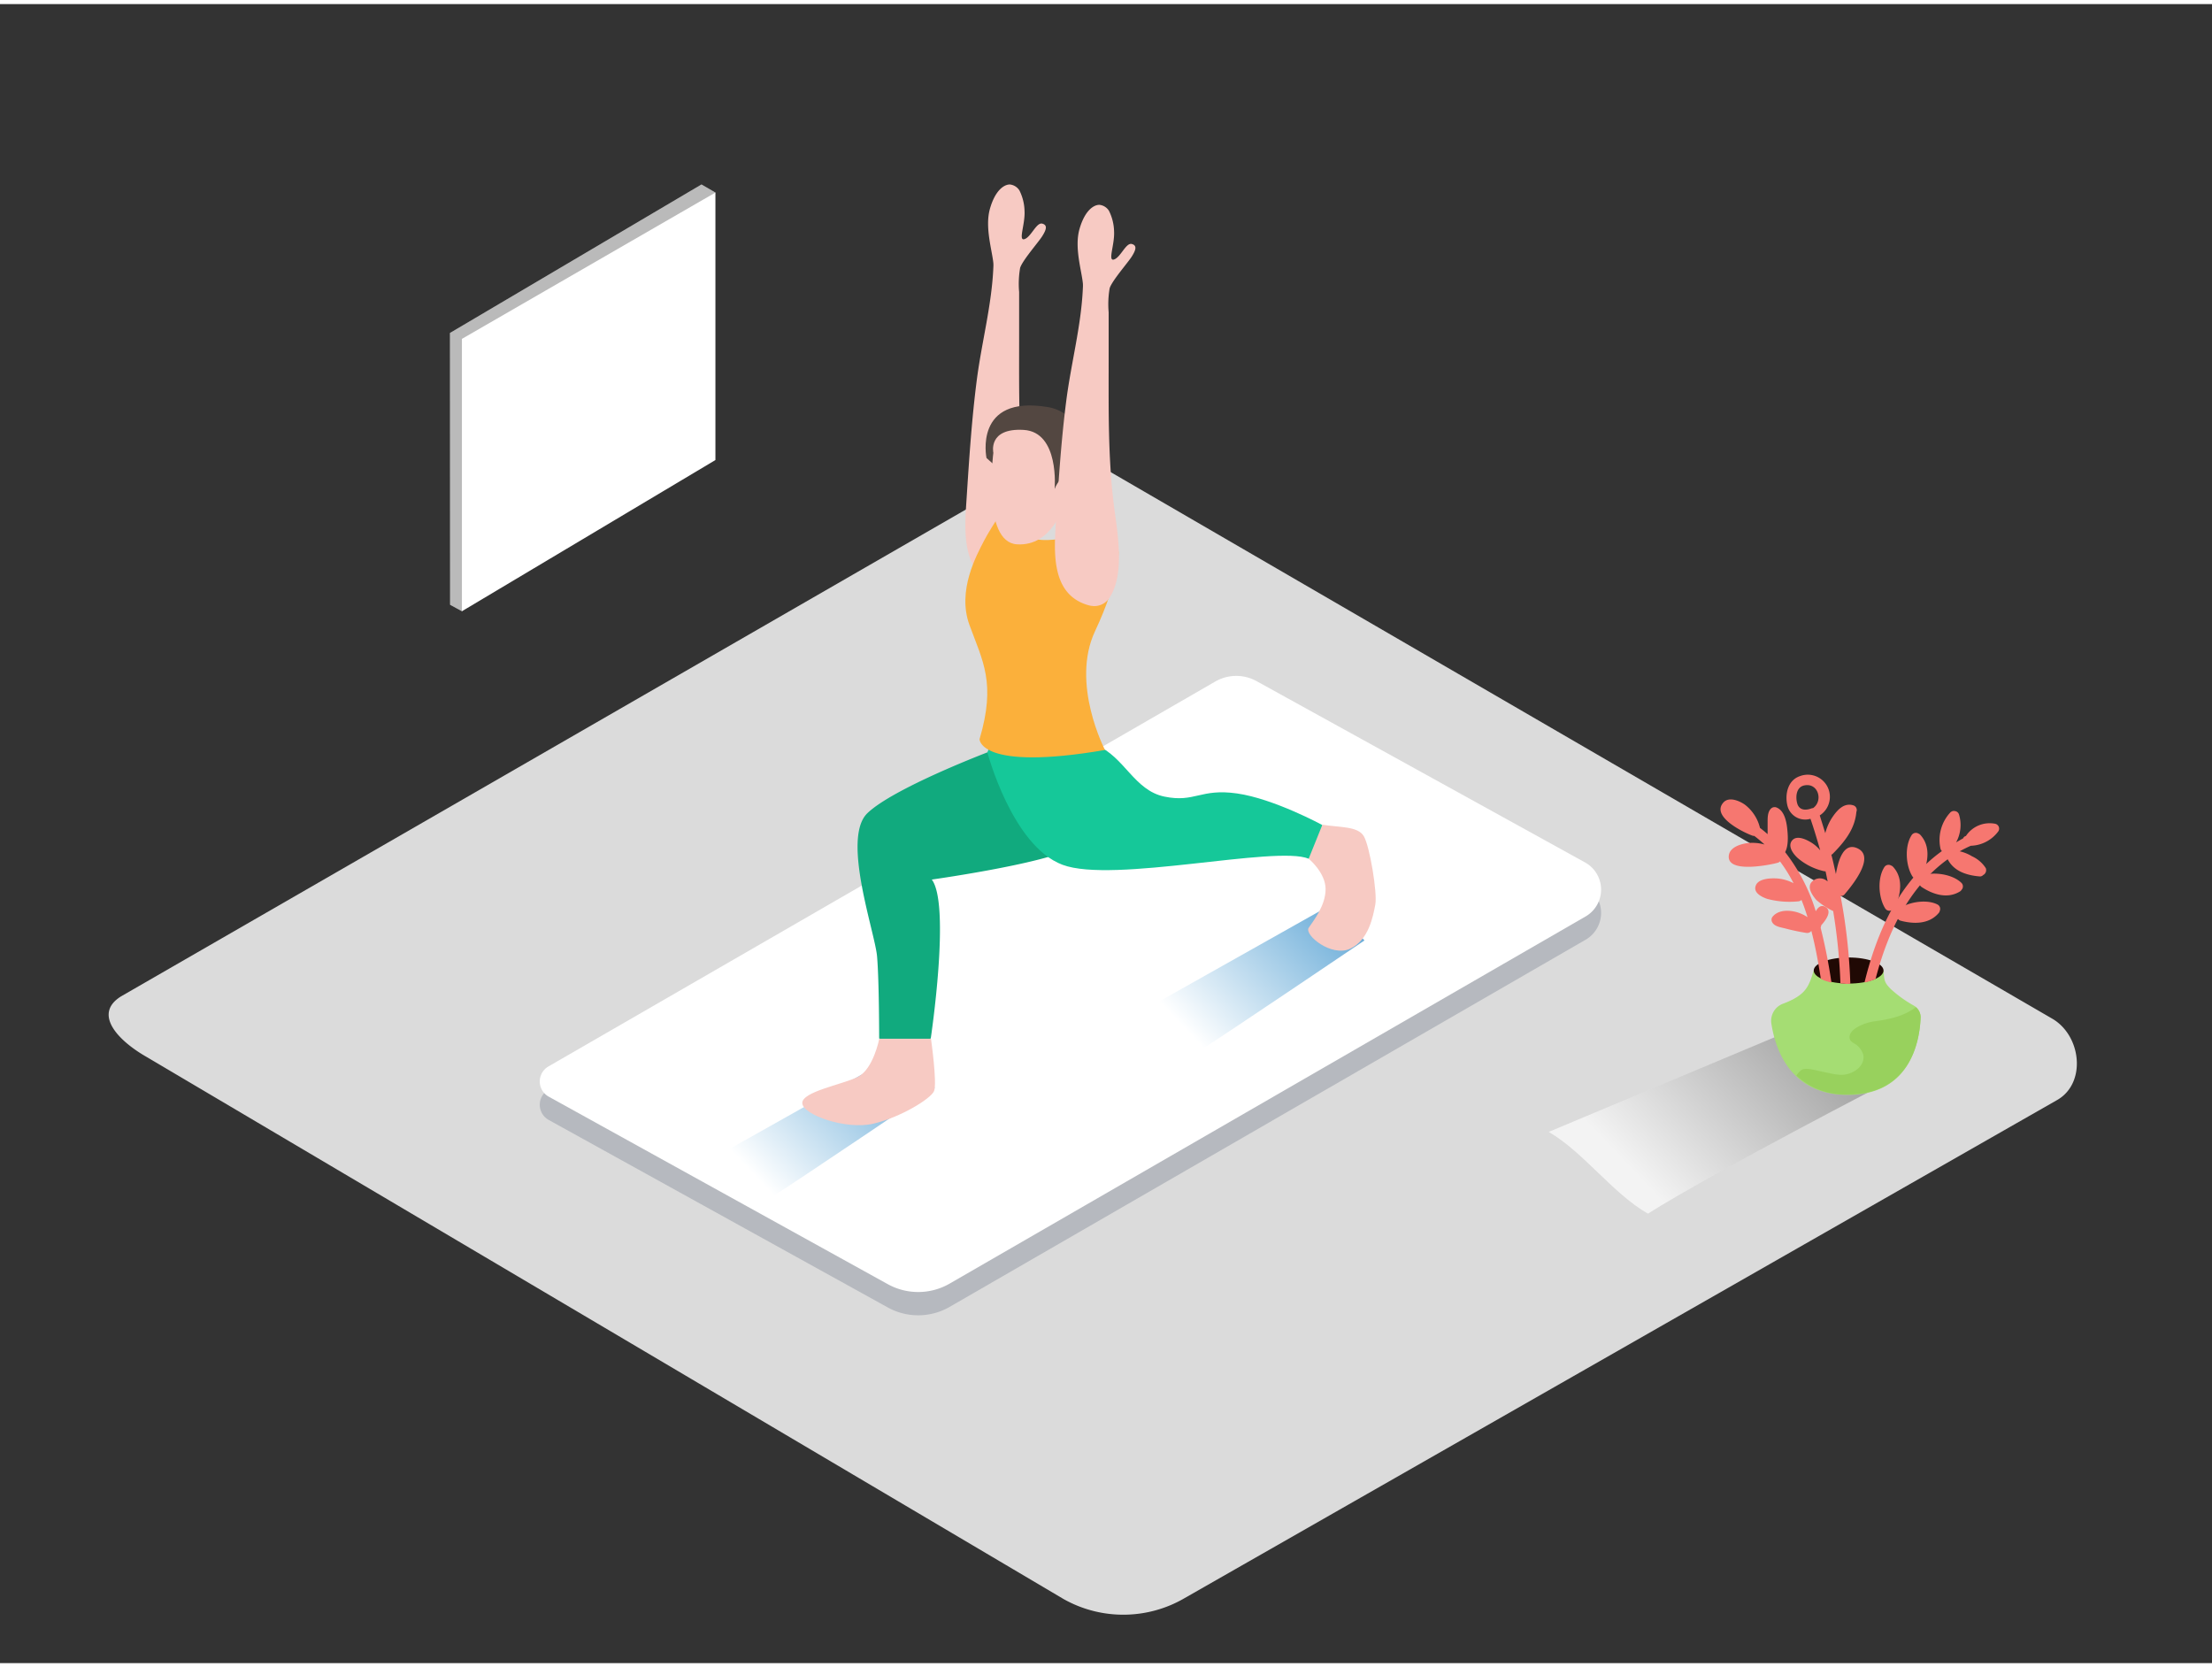 <svg xmlns="http://www.w3.org/2000/svg" xmlns:xlink="http://www.w3.org/1999/xlink" viewBox="0 0 400 300" width="406" height="306" class="illustration styles_illustrationTablet__1DWOa"><rect x="0" y="0" width="400" height="300" fill="#333333" stroke="none"/><defs><linearGradient id="linear-gradient" x1="335.89" y1="175.69" x2="296.77" y2="212.89" gradientUnits="userSpaceOnUse"><stop offset="0" stop-color="#666"></stop><stop offset="1" stop-color="#fff"></stop></linearGradient><linearGradient id="linear-gradient-2" x1="244.94" y1="158.02" x2="215.14" y2="186.35" gradientUnits="userSpaceOnUse"><stop offset="0.01" stop-color="#0071bc"></stop><stop offset="1" stop-color="#fff"></stop></linearGradient><linearGradient id="linear-gradient-3" x1="167.23" y1="184.7" x2="137.43" y2="213.03" xlink:href="#linear-gradient-2"></linearGradient></defs><title>PP_</title><g style="isolation: isolate;"><g id="Layer_2" data-name="Layer 2"><path d="M192.34,288.42l-165.77-98c-5.28-3-9.8-7.83-4.66-11L188.28,83.55c2.5-1.55,6.29-2.56,8.82-1.09l174,101c5.28,3.06,6.22,11.63.94,14.69L214.19,288.26A22,22,0,0,1,192.34,288.42Z" fill="#dbdbdb"></path><path d="M298,218.72c11.84-7.49,44.27-24.24,44.27-24.24l-16.21-9.82-46,19.28C286.33,207.57,291.69,215.14,298,218.72Z" opacity="0.68" fill="url(#linear-gradient)" style="mix-blend-mode: multiply;"></path><path d="M99.23,201.78l61.3,33.9a11.38,11.38,0,0,0,11.2-.1l115-66.39a5.61,5.61,0,0,0-.09-9.76l-59.41-32.79a7.6,7.6,0,0,0-7.47.07L99.18,196.31A3.14,3.14,0,0,0,99.23,201.78Z" fill="#b6b9bf"></path><path d="M99.23,197.57l61.3,33.9a11.38,11.38,0,0,0,11.2-.1l115-66.39a5.61,5.61,0,0,0-.09-9.76l-59.41-32.79a7.6,7.6,0,0,0-7.47.07L99.18,192.1A3.14,3.14,0,0,0,99.23,197.57Z" fill="#ffffff"></path><path d="M341.93,178.12c-1.28-1.26-1.18-1.7-1.33-3.36-1.72-.61-4.37-2-6.93-1.86-1.83.13-4.29,1.39-5.7,1.86-.78,2.6-1.29,3.92-3.78,5.23a15.88,15.88,0,0,1-1.77.77,3.3,3.3,0,0,0-2.1,3.6c.74,4.77,3.52,12.89,13.8,12.89,11.2,0,13-9.44,13.17-13.95a2.4,2.4,0,0,0-1.16-2.17A22,22,0,0,1,341.93,178.12Z" fill="#a5dd73"></path><ellipse cx="334.29" cy="174.76" rx="6.31" ry="2.36" fill="#200904"></ellipse><path d="M327.55,167.59c.74,2.84,1.26,5.75,1.71,8.64q.3.17.61.32l.91.29.4.09a97.07,97.07,0,0,0-1.94-9.86c0-.17.08-.34.11-.51.83-.92,2-2.52.77-3.28-.77-.46-1.35,0-1.77.76a33,33,0,0,0-5.54-10.69c.66-1.23.5-3.21.35-4.47s-.56-3-1.81-3.56a.94.94,0,0,0-1.08.14c-.71.67-.62,1.89-.63,2.77,0,.62,0,1.25,0,1.87-.44-.39-.9-.77-1.38-1.13,0,0,0,0,0,0a7.49,7.49,0,0,0-2.78-4.24c-1-.68-2.83-1.45-3.82-.37-2.32,2.53,3.57,5.41,5.21,6a.85.85,0,0,0,.36.06,23.35,23.35,0,0,1,1.85,1.55,8.1,8.1,0,0,0-3.09-.25c-1.2.15-3.11.72-3.35,2.15-.57,3.4,7.3,1.82,8.84,1.4a.84.84,0,0,0,.4-.24,27.14,27.14,0,0,1,2.45,3.94,7.62,7.62,0,0,0-3-.86c-1.12-.07-3.2,0-3.77,1.15-.68,1.38,1,2.2,2,2.54a15.57,15.57,0,0,0,5.62.45.85.85,0,0,0,.58-.26c.41,1,.77,2.07,1.1,3.13-1.81-1.28-5.06-1.81-6.39,0a.89.89,0,0,0,0,.9c.4.81,1.66.94,2.44,1.15a36.47,36.47,0,0,0,3.76.79A.92.92,0,0,0,327.55,167.59Z" fill="#f67770"></path><path d="M329.91,156.81a.87.87,0,0,0,.2,0c.15.61.25,1.22.39,1.83-.09-.06-.17-.13-.27-.19a2,2,0,0,0-2.8.53c-.53,1,.34,2.22,1,3a13.26,13.26,0,0,0,3,2l.06,0a101.93,101.93,0,0,1,1.32,13.13c.29,0,.58,0,.87.05s.61,0,.92,0a103.54,103.54,0,0,0-1.77-15.89.84.84,0,0,0,.7-.25c1.25-1.48,5.74-6.83,2.34-8.37-2.42-1.1-3.43,2-3.88,4.66-.27-1.16-.51-2.33-.82-3.49a.8.8,0,0,0,.25-.17c2.12-2.15,4-4.46,4.27-7.57h0a.88.88,0,0,0-.55-1.19c-1.69-.53-2.9.85-3.77,2.12a9.36,9.36,0,0,0-1.3,2.91c-.33-1.07-.67-2.14-1-3.21a4,4,0,0,0-3.59-7.1c-2.2.73-2.75,3.3-2.26,5.33a3.31,3.31,0,0,0,4.17,2.38c.65,1.89,1.22,3.8,1.76,5.71a6.38,6.38,0,0,0-1.64-1.43c-.92-.56-2.65-1.4-3.48-.31s.37,2.58,1.27,3.31A11,11,0,0,0,329.91,156.81Zm-2-11.42a.85.85,0,0,0-.33.05c-1.09.41-2.26.35-2.6-.95s-.09-3,1.39-3.22C328.8,140.84,329.72,144.06,327.86,145.39Z" fill="#f67770"></path><path d="M360.83,148.23a5.14,5.14,0,0,0-5.33,2.2.72.72,0,0,0-.51.44c-.44.22-.84.47-1.26.71a6.53,6.53,0,0,0,.51-5.07.89.89,0,0,0-.77-.59.81.81,0,0,0-.61.12l-.12.07,0,0a7.31,7.31,0,0,0-1.86,6.51.91.91,0,0,0,.28.54c-7.7,5.53-11.74,14.51-14,23.77a9.27,9.27,0,0,0,2-.64c2.2-8.47,6-16.55,13.05-21.65,1.1,2.18,3.47,2.91,5.75,3.1a.75.75,0,0,0,.65-.24,1,1,0,0,0,.48-1.26,5.82,5.82,0,0,0-2.49-2.14,7.44,7.44,0,0,0-2.22-.9q1-.56,2-1a6.42,6.42,0,0,0,5-2.64A.9.9,0,0,0,360.83,148.23Z" fill="#f67770"></path><path d="M347.25,150.22a.84.84,0,0,0-.35-.23.9.9,0,0,0-1.21.28c-1.31,2-1.08,5.55.15,7.49a.92.92,0,0,0,1.6-.12.9.9,0,0,0,.33-.4C348.72,154.91,349.06,152.19,347.25,150.22Z" fill="#f67770"></path><path d="M342.32,156a.84.84,0,0,0-.35-.23.9.9,0,0,0-1.21.28c-1.31,2-1.08,5.55.15,7.49a.92.92,0,0,0,1.6-.12.9.9,0,0,0,.33-.4C343.78,160.65,344.12,157.93,342.32,156Z" fill="#f67770"></path><path d="M354.41,160.47a.84.84,0,0,0,.3-.3.9.9,0,0,0,0-1.24c-1.68-1.66-5.24-2.12-7.38-1.28a.92.92,0,0,0-.18,1.59.9.9,0,0,0,.33.41C349.52,161,352.13,161.86,354.41,160.47Z" fill="#f67770"></path><path d="M350.58,164.36a.84.84,0,0,0,.19-.38.9.9,0,0,0-.43-1.17c-2.11-1.06-5.64-.38-7.41,1.09a.92.92,0,0,0,.32,1.57.9.9,0,0,0,.44.28C346.11,166.39,348.85,166.39,350.58,164.36Z" fill="#f67770"></path><path d="M346.45,181.39c-2.21,1.66-4.76,2.18-7.65,2.58-1.64.23-5,1.53-4.23,3.34.16.4,1,.72,1.26,1a3.62,3.62,0,0,1,1.1,1.64c.38,1.84-1.33,3.17-2.93,3.55-1.4.34-2.89-.15-4.26-.4-.86-.15-3.29-.93-4-.33a3.07,3.07,0,0,0-.89,1,12.88,12.88,0,0,0,9.3,3.39c11.2,0,13-9.44,13.17-13.95A2.38,2.38,0,0,0,346.45,181.39Z" fill="#98d15d"></path><polyline points="129.37 34.08 126.85 32.62 81.37 59.47 81.39 108.62 83.53 109.79" fill="#ffffff"></polyline><polyline points="129.37 34.08 126.85 32.62 81.37 59.47 81.39 108.62 83.53 109.79" opacity="0.27"></polyline><polygon points="83.53 60.54 83.53 109.79 129.37 82.45 129.37 34.08 83.53 60.54" fill="#ffffff"></polygon><polygon points="89.13 61.88 125.04 40.9 125.26 81.47 89.13 102.96 89.13 61.88" fill="#fff"></polygon><ellipse cx="107.19" cy="73.23" rx="12.24" ry="9.7" transform="translate(3.31 151.07) rotate(-71.18)" fill="#ffffff"></ellipse><path d="M216.84,189.32c5.24-3.32,29.9-20,29.9-20l-6-6.48-35.35,19.89C208.17,184.29,214,187.73,216.84,189.32Z" opacity="0.68" fill="url(#linear-gradient-2)" style="mix-blend-mode: multiply;"></path><path d="M139.13,216c5.24-3.32,29.9-20,29.9-20l-6-6.48-35.35,19.89C130.45,211,136.33,214.41,139.13,216Z" opacity="0.68" fill="url(#linear-gradient-3)" style="mix-blend-mode: multiply;"></path><path d="M181.75,105.18a4.26,4.26,0,0,1-1.27-.2c-7-2.1-6-10.49-5.65-16.19.45-6.94.91-13.88,1.8-20.78s2.71-13.54,3-20.41a5.29,5.29,0,0,0,0-.76c-.23-2.34-1.56-6.49-.62-9.82s2.54-4.4,3.6-4.4a2.32,2.32,0,0,1,1.73,1.07,8.73,8.73,0,0,1,.93,3.74c.13,2.4-1.2,5.47,0,5.07s2.14-3.07,3.2-2.8.67,1.2,0,2.27-3.6,4.4-4,5.74a17.06,17.06,0,0,0-.18,4.35c0,3,0,6,0,9,0,8.59-.12,17.05.91,25.58.59,4.85,2.12,12.39-.65,16.85A3.28,3.28,0,0,1,181.75,105.18Z" fill="#f7cac3"></path><path d="M178.55,135.31s-17,6.47-21.7,11,1.37,21.51,1.75,25.89.38,14.85.38,14.85a16.19,16.19,0,0,0,9.33,0s3.62-24.18.19-28.74c0,0,24.37-3.43,26.27-6.47S192.41,131.88,178.55,135.31Z" fill="#11aa7e"></path><path d="M178.55,135.31s4.45,16.9,13.59,20.33,38.61-3.57,44.51-1.1c0,0,2.86-1.33,2.47-6.09,0,0-8.76-4.76-15.42-5.71s-7.61,1.71-13.13.57-7.23-7.23-12.37-9.33S180.08,130.36,178.55,135.31Z" fill="#15c899"></path><path d="M192.92,96.42s-4,1.13-6.74,0-2.72-8.08-2.72-8.08-4.19,6.11-5.52,8.71-4.91,9-2.63,15.23c2.41,6.59,4.83,10.48,1.82,20.66,0,0,0,5.82,22.69,1.94,0,0-6.27-12-1.8-21.49S202.27,99,202.27,99Z" fill="#fbb03b"></path><path d="M159,187.09s-1.07,5.55-3.92,6.93-10.12,2.66-10,4.74,7.86,4.85,12.82,3.7,10.4-4.51,11-5.89-.55-9.48-.55-9.48" fill="#f7cac3"></path><path d="M236.65,154.54s3.06,2.51,3.06,5.5-2.21,5.73-3.06,7,4.1,5.34,7.49,3.78,4.17-5.93,4.56-8-1-10.52-2.08-12.35-4.29-1.56-7.49-2.08" fill="#f7cac3"></path><path d="M178.39,82.08S176,70.62,189.47,72.87c9.64,1.6,8.67,18.68-.27,18.82" fill="#534741"></path><path d="M179.63,81.14s-2.14,16.15,4.27,16.55,8.41-7.07,8.41-7.07,3.69-2.68,2.8-4.4-3.34-1.33-4.4,1.47c0,0,.93-10.31-5.6-10.69S179.63,81.14,179.63,81.14Z" fill="#f7cac3"></path><path d="M197.94,108.86a4.26,4.26,0,0,1-1.27-.2c-7-2.1-6-10.49-5.65-16.19.45-6.94.91-13.88,1.8-20.78s2.71-13.54,3-20.41a5.29,5.29,0,0,0,0-.76c-.23-2.34-1.56-6.49-.62-9.82s2.54-4.4,3.6-4.4a2.32,2.32,0,0,1,1.73,1.07,8.73,8.73,0,0,1,.93,3.74c.13,2.4-1.2,5.47,0,5.07s2.14-3.07,3.2-2.8.67,1.2,0,2.27-3.6,4.4-4,5.74a17.06,17.06,0,0,0-.18,4.35c0,3,0,6,0,9,0,8.59-.12,17.05.91,25.58.59,4.85,2.12,12.39-.65,16.85A3.28,3.28,0,0,1,197.94,108.86Z" fill="#f7cac3"></path></g></g></svg>